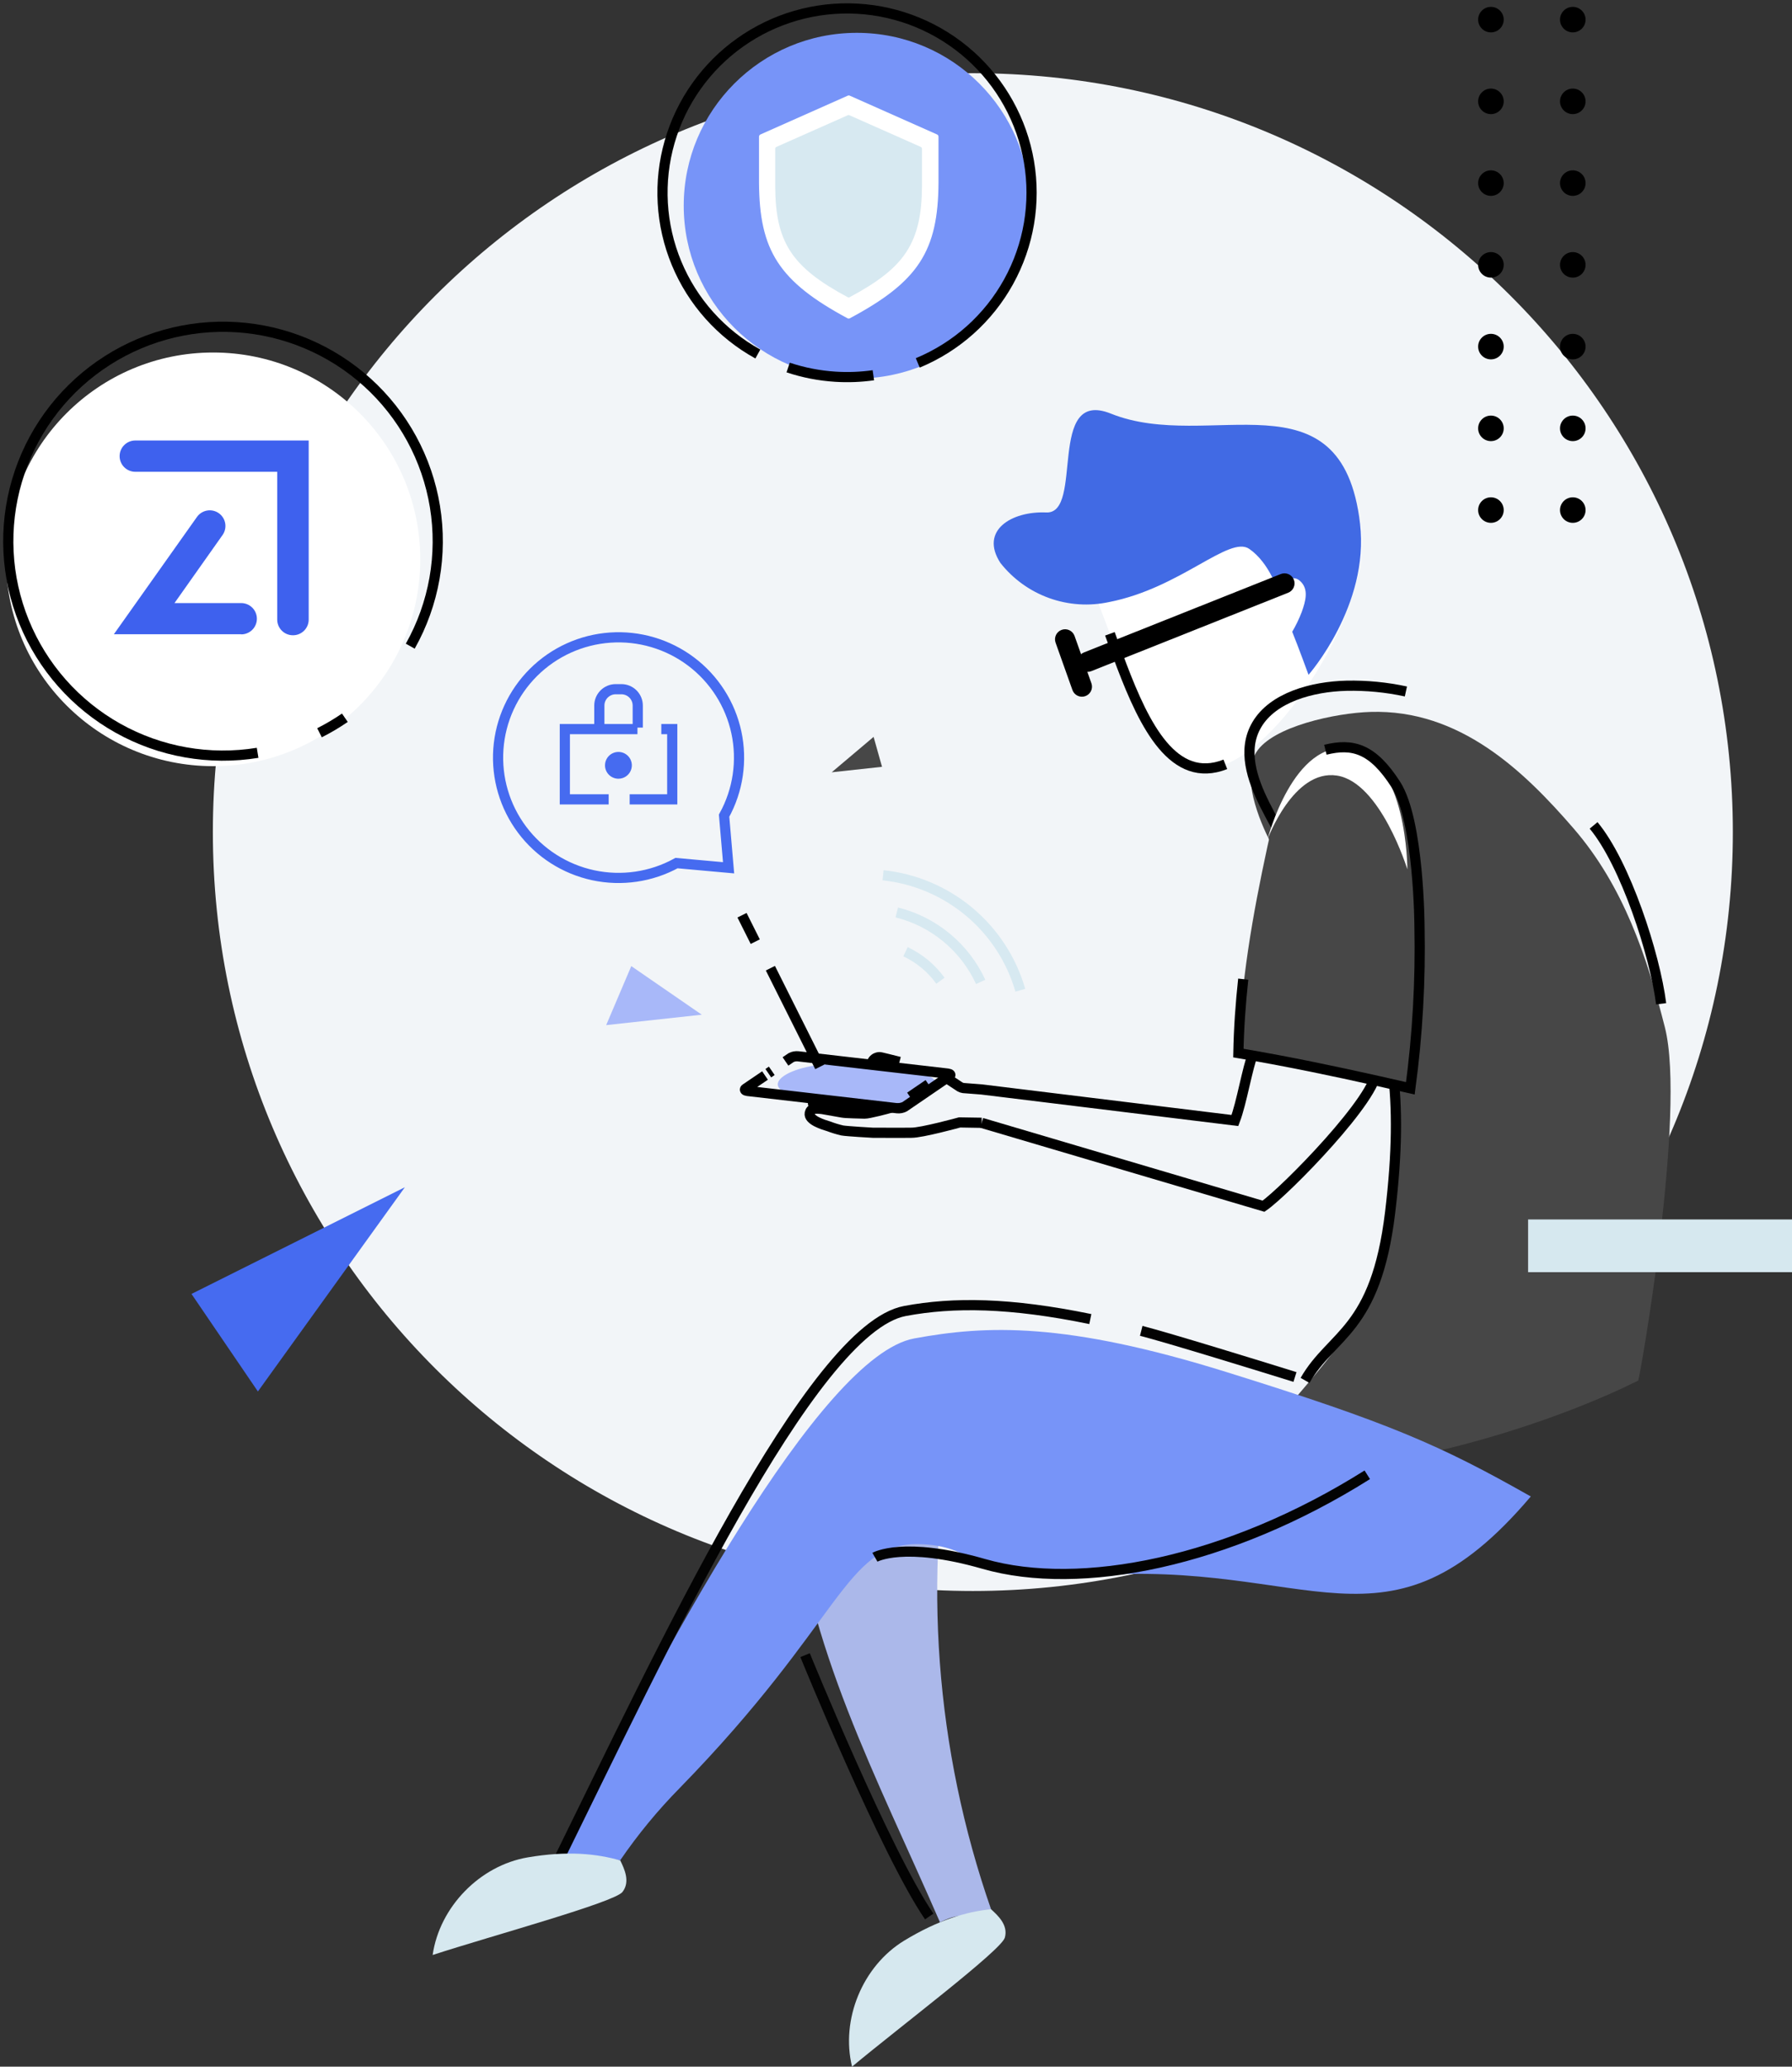 <svg viewBox="0 0 176 203" fill="none" xmlns="http://www.w3.org/2000/svg">
<rect x="0" y="0" width="176" height="203" fill="#333333" stroke="none"/>
<g clip-path="url(#clip0)">
<path d="M95.548 156.277C136.772 156.277 170.19 122.903 170.19 81.734C170.19 40.565 136.772 7.191 95.548 7.191C54.325 7.191 20.906 40.565 20.906 81.734C20.906 122.903 54.325 156.277 95.548 156.277Z" fill="#F2F5F8"/>
<path d="M84.153 37.182C93.542 37.182 101.154 29.581 101.154 20.204C101.154 10.827 93.542 3.225 84.153 3.225C74.763 3.225 67.151 10.827 67.151 20.204C67.151 29.581 74.763 37.182 84.153 37.182Z" fill="#7794F8"/>
<path d="M85.777 36.86C84.545 37.034 83.299 37.083 82.057 37.005C80.474 36.907 78.91 36.603 77.407 36.1" stroke="black" strokeWidth="2" strokeLinecap="round" strokeLinejoin="round"/>
<path d="M74.431 34.773C70.836 32.792 68.022 29.65 66.449 25.862C64.876 22.075 64.637 17.866 65.771 13.925C66.906 9.984 69.347 6.545 72.694 4.17C76.042 1.795 80.097 0.626 84.197 0.854C88.296 1.081 92.197 2.693 95.26 5.423C98.324 8.154 100.368 11.842 101.058 15.884C101.748 19.927 101.043 24.083 99.059 27.673C97.075 31.263 93.93 34.074 90.137 35.646" stroke="black" strokeWidth="2" strokeLinecap="round" strokeLinejoin="round"/>
<path d="M83.329 9.376C83.303 9.379 83.279 9.387 83.256 9.399L74.688 13.207C74.646 13.226 74.61 13.256 74.585 13.295C74.56 13.333 74.546 13.378 74.546 13.424V17.946C74.566 21.264 75.047 23.706 76.388 25.759C77.73 27.813 79.885 29.458 83.24 31.265C83.274 31.283 83.313 31.293 83.352 31.293C83.391 31.293 83.429 31.283 83.464 31.265C86.819 29.472 88.994 27.826 90.332 25.772C91.669 23.719 92.154 21.277 92.174 17.959V13.424C92.174 13.378 92.16 13.333 92.135 13.295C92.11 13.256 92.074 13.226 92.032 13.207L83.464 9.399C83.423 9.377 83.375 9.368 83.329 9.376Z" fill="white"/>
<path d="M83.332 11.298C83.311 11.301 83.291 11.306 83.273 11.315L76.25 14.431C76.216 14.447 76.187 14.472 76.167 14.504C76.147 14.535 76.135 14.572 76.135 14.609V18.312C76.151 21.027 76.543 23.024 77.641 24.703C78.738 26.381 80.518 27.727 83.26 29.195C83.288 29.21 83.32 29.218 83.352 29.218C83.384 29.218 83.415 29.21 83.444 29.195C86.186 27.727 87.969 26.385 89.046 24.703C90.124 23.021 90.536 21.027 90.552 18.312V14.609C90.552 14.572 90.54 14.535 90.52 14.504C90.5 14.472 90.471 14.447 90.437 14.431L83.414 11.315C83.388 11.303 83.36 11.298 83.332 11.298Z" fill="#D7E9F1"/>
<path d="M146.43 3.182C147.123 3.182 147.686 2.621 147.686 1.929C147.686 1.236 147.123 0.675 146.43 0.675C145.737 0.675 145.174 1.236 145.174 1.929C145.174 2.621 145.737 3.182 146.43 3.182Z" fill="black"/>
<path d="M154.471 3.182C155.164 3.182 155.726 2.621 155.726 1.929C155.726 1.236 155.164 0.675 154.471 0.675C153.777 0.675 153.215 1.236 153.215 1.929C153.215 2.621 153.777 3.182 154.471 3.182Z" fill="black"/>
<path d="M146.43 11.21C147.123 11.21 147.686 10.648 147.686 9.956C147.686 9.263 147.123 8.702 146.43 8.702C145.737 8.702 145.174 9.263 145.174 9.956C145.174 10.648 145.737 11.21 146.43 11.21Z" fill="black"/>
<path d="M154.471 11.21C155.164 11.21 155.726 10.648 155.726 9.956C155.726 9.263 155.164 8.702 154.471 8.702C153.777 8.702 153.215 9.263 153.215 9.956C153.215 10.648 153.777 11.21 154.471 11.21Z" fill="black"/>
<path d="M146.43 19.24C147.123 19.24 147.686 18.678 147.686 17.986C147.686 17.293 147.123 16.732 146.43 16.732C145.737 16.732 145.174 17.293 145.174 17.986C145.174 18.678 145.737 19.24 146.43 19.24Z" fill="black"/>
<path d="M154.471 19.24C155.164 19.24 155.726 18.678 155.726 17.986C155.726 17.293 155.164 16.732 154.471 16.732C153.777 16.732 153.215 17.293 153.215 17.986C153.215 18.678 153.777 19.24 154.471 19.24Z" fill="black"/>
<path d="M146.43 27.27C147.123 27.27 147.686 26.709 147.686 26.016C147.686 25.323 147.123 24.762 146.43 24.762C145.737 24.762 145.174 25.323 145.174 26.016C145.174 26.709 145.737 27.27 146.43 27.27Z" fill="black"/>
<path d="M154.471 27.27C155.164 27.27 155.726 26.709 155.726 26.016C155.726 25.323 155.164 24.762 154.471 24.762C153.777 24.762 153.215 25.323 153.215 26.016C153.215 26.709 153.777 27.27 154.471 27.27Z" fill="black"/>
<path d="M146.43 35.3C147.123 35.3 147.686 34.739 147.686 34.046C147.686 33.354 147.123 32.792 146.43 32.792C145.737 32.792 145.174 33.354 145.174 34.046C145.174 34.739 145.737 35.3 146.43 35.3Z" fill="black"/>
<path d="M154.471 35.3C155.164 35.3 155.726 34.739 155.726 34.046C155.726 33.354 155.164 32.792 154.471 32.792C153.777 32.792 153.215 33.354 153.215 34.046C153.215 34.739 153.777 35.3 154.471 35.3Z" fill="black"/>
<path d="M146.43 43.33C147.123 43.33 147.686 42.769 147.686 42.076C147.686 41.384 147.123 40.822 146.43 40.822C145.737 40.822 145.174 41.384 145.174 42.076C145.174 42.769 145.737 43.33 146.43 43.33Z" fill="black"/>
<path d="M154.471 43.33C155.164 43.33 155.726 42.769 155.726 42.076C155.726 41.384 155.164 40.822 154.471 40.822C153.777 40.822 153.215 41.384 153.215 42.076C153.215 42.769 153.777 43.33 154.471 43.33Z" fill="black"/>
<path d="M146.43 51.357C147.123 51.357 147.686 50.796 147.686 50.103C147.686 49.411 147.123 48.849 146.43 48.849C145.737 48.849 145.174 49.411 145.174 50.103C145.174 50.796 145.737 51.357 146.43 51.357Z" fill="black"/>
<path d="M154.471 51.357C155.164 51.357 155.726 50.796 155.726 50.103C155.726 49.411 155.164 48.849 154.471 48.849C153.777 48.849 153.215 49.411 153.215 50.103C153.215 50.796 153.777 51.357 154.471 51.357Z" fill="black"/>
<path d="M77.733 146.282C79.249 161.875 86.103 174.493 92.319 188.819C94.975 187.502 94.678 188.862 97.334 187.535C91.859 171.817 90.609 154.939 93.709 138.587C87.989 141.282 82.416 144.383 77.733 146.282Z" fill="#ABB8EA"/>
<path d="M88.786 190.632C84.716 193.123 82.554 198.369 83.684 203C88.341 199.113 98.336 191.573 98.689 190.329C99.041 189.085 98 188.147 97.334 187.535C94.932 187.779 92.16 188.579 88.786 190.632Z" fill="#D6E8EF"/>
<path d="M113.251 46.865C119.967 44.232 130.661 43.574 133.307 50.297C135.954 57.021 127.063 72.443 120.346 75.079C113.63 77.716 110.816 66.766 108.173 60.046C105.53 53.325 106.535 49.501 113.251 46.865Z" fill="white"/>
<path d="M120.346 75.079C115.258 77.077 112.411 71.278 110.18 65.43C109.771 64.357 109.382 63.284 109.007 62.257" stroke="black" strokeWidth="2" strokeMiterlimit="10" strokeLinecap="round"/>
<path d="M163.517 100.917C161.767 94.006 159.457 87.055 154.56 81.388C149.663 75.721 143.378 69.659 134.599 69.929C131.198 70.031 124.993 71.344 123.395 73.878C121.912 76.225 123.616 80.506 124.822 82.813C127.603 88.115 131.488 92.95 134.263 98.255C137.038 103.56 138.27 109.461 136.761 120.499C135.252 131.538 123.82 138.949 122.637 144.274C134.145 145.525 151.235 140.43 160.89 135.612C161.049 135.447 165.639 109.287 163.517 100.917Z" fill="#474747"/>
<path d="M163.148 98.597C162.538 93.769 159.638 84.831 156.514 81.076" stroke="black" strokeWidth="2" strokeMiterlimit="10" strokeLinecap="round"/>
<path d="M138.079 67.921C136.168 67.506 134.215 67.317 132.26 67.358C128.852 67.437 125.01 68.51 123.438 71.183C121.978 73.657 122.98 76.564 124.209 79.022C127.046 84.673 130.984 89.837 133.815 95.477C136.646 101.118 137.938 107.401 136.53 119.094C135.123 130.787 130.81 130.985 128.173 135.592" stroke="black" strokeWidth="2" strokeMiterlimit="10" strokeLinecap="round"/>
<path d="M96.415 110.297L124.097 118.482C126.186 117.05 135.436 107.622 135.166 105.064C130.997 103.702 126.598 103.09 123.125 103.294C122.465 105.041 121.958 108.316 121.286 110.063L96.405 107.013L94.606 106.874C94.496 106.856 94.391 106.82 94.293 106.769L92.876 105.834" stroke="black" strokeWidth="2" strokeLinecap="round" strokeLinejoin="round"/>
<path d="M121.651 103.596C121.816 96.705 123.026 89.869 124.486 83.116C125.25 79.575 126.7 75.408 130.312 74.559C132.988 73.921 135.782 75.583 137.216 77.85C138.649 80.118 138.992 82.879 139.193 85.548C139.743 92.672 139.513 99.834 138.508 106.907C132.919 105.667 127.3 104.502 121.651 103.596Z" fill="#474747"/>
<path d="M86.713 109.027C86.713 109.027 85.164 108.948 84.92 108.948C84.677 108.948 83.309 108.757 83.171 108.757C83.032 108.757 81.8 108.132 81.371 108.013C81.036 107.896 80.687 107.821 80.333 107.789C80.096 107.789 79.783 107.898 79.846 108.398C79.877 108.519 79.94 108.629 80.028 108.718C80.116 108.806 80.226 108.87 80.346 108.902" stroke="black" strokeWidth="2" strokeLinecap="round" strokeLinejoin="round"/>
<path d="M81.757 108.148C81.757 108.148 81.602 107.552 82.03 107.49C82.275 107.461 82.524 107.51 82.739 107.631C82.93 107.717 83.83 108.148 84.021 108.201C84.212 108.253 85.25 108.441 85.388 108.441C85.527 108.441 87.965 108.599 87.965 108.599" stroke="black" strokeWidth="2" strokeLinecap="round" strokeLinejoin="round"/>
<path d="M88.562 108.276C88.562 108.276 86.235 108.105 86.097 108.053C85.959 108 85.197 107.862 85.006 107.776C84.815 107.691 84.367 107.447 84.106 107.5C83.546 107.5 83.859 108.089 83.859 108.089" stroke="black" strokeWidth="2" strokeLinecap="round" strokeLinejoin="round"/>
<path d="M54.599 183.217C64.92 162.25 80.574 133.187 89.781 131.472C96.906 130.155 104.667 129.853 120.429 134.763C136.504 139.769 141.487 141.974 150.345 146.993C136.175 163.701 128.72 153.061 106.878 154.792C93.94 154.792 96.244 151.784 90.124 151.672C82.956 151.672 82.745 159.242 66.776 175.612C64.612 177.808 62.648 180.193 60.907 182.737C57.703 182.214 58.161 181.914 54.599 183.217Z" fill="#7794F8"/>
<path d="M112.085 130.725C114.675 131.383 124.1 134.296 127.185 135.257" stroke="#030303" strokeWidth="2" strokeLinecap="round" strokeLinejoin="round"/>
<path d="M54.599 183.217C64.92 162.25 79.674 130.488 88.885 128.773C93.663 127.881 99.2 127.947 107.086 129.566" stroke="#030303" strokeWidth="2" strokeLinecap="round" strokeLinejoin="round"/>
<path d="M51.831 182.444C47.125 183.244 43.17 187.312 42.492 192.031C48.262 190.152 60.346 186.864 61.137 185.84C61.928 184.817 61.312 183.56 60.92 182.744C58.6 182.076 55.733 181.779 51.831 182.444Z" fill="#D6E8EF"/>
<path d="M88.341 104.304C87.682 104.13 86.548 103.863 86.548 103.863C86.411 103.827 86.266 103.834 86.133 103.883V103.883C85.975 103.931 85.837 104.03 85.74 104.165C85.643 104.299 85.592 104.461 85.596 104.626C85.595 104.764 85.634 104.899 85.708 105.016C85.781 105.133 85.886 105.226 86.011 105.285L87.395 105.943C87.395 105.943 88.453 106.657 88.713 106.808C88.974 106.96 89.059 107.467 89.059 107.467C89.074 107.609 89.046 107.753 88.978 107.879C88.909 108.005 88.805 108.108 88.677 108.174C88.316 108.416 87.933 108.624 87.534 108.796C87.181 108.902 85.293 109.399 84.92 109.385C84.548 109.372 83.026 109.349 82.706 109.28L80.755 108.935C80.027 108.849 79.625 108.872 79.529 109.343C79.391 110.047 80.92 110.491 81.371 110.629C81.81 110.795 82.259 110.933 82.716 111.041C83.177 111.123 85.682 111.265 85.708 111.265C85.734 111.265 88.829 111.281 89.501 111.265C90.506 111.281 94.25 110.251 94.25 110.251C94.299 110.251 96.412 110.287 96.412 110.287" stroke="black" strokeWidth="2" strokeLinecap="round" strokeLinejoin="round"/>
<path d="M98.25 55.29C99.49 56.867 101.149 58.064 103.038 58.745C104.926 59.425 106.969 59.561 108.931 59.137C115.957 57.762 120.732 52.555 122.699 53.918C124.667 55.28 125.51 58.038 125.51 58.038C125.51 58.038 126.604 56.129 127.666 57.051C128.588 57.86 128.216 59.072 127.853 60.102C127.596 60.778 127.282 61.432 126.914 62.056C127.511 63.528 128.516 66.285 128.516 66.285C128.516 66.285 134.523 59.466 133.578 51.436C131.788 36.238 118.748 44.505 109.116 40.632C102.749 38.071 106.496 50.521 102.749 50.337C99.354 50.196 96.191 52.101 98.25 55.29Z" fill="#416AE4"/>
<path d="M91.353 107.332C90.15 108.155 87.55 108.648 85.579 108.415L78.392 107.585C76.415 107.358 75.799 106.496 77.001 105.673C78.207 104.85 80.808 104.357 82.775 104.59L89.966 105.42C91.943 105.644 92.559 106.509 91.353 107.332Z" fill="#A8B8F9"/>
<path d="M75.459 105.416L75.799 105.183" stroke="black" strokeWidth="2" strokeLinecap="round" strokeLinejoin="round"/>
<path d="M77.146 104.261L77.69 103.889C77.906 103.777 78.15 103.731 78.392 103.758L93.1 105.456C93.337 105.486 93.413 105.591 93.268 105.69L88.822 108.727C88.606 108.84 88.362 108.885 88.12 108.859L73.413 107.161C73.175 107.131 73.083 107.029 73.245 106.927L75.136 105.644" stroke="black" strokeWidth="2" strokeLinecap="round" strokeLinejoin="round"/>
<path d="M89.376 107.74L91.188 106.503" stroke="black" strokeWidth="2" strokeLinecap="round" strokeLinejoin="round"/>
<path d="M71.116 80.121C72.491 77.628 72.919 74.724 72.322 71.941C71.724 69.158 70.141 66.684 67.863 64.973C65.586 63.263 62.767 62.43 59.924 62.629C57.081 62.828 54.405 64.045 52.389 66.056C50.372 68.067 49.15 70.737 48.947 73.576C48.744 76.415 49.573 79.232 51.283 81.509C52.992 83.786 55.468 85.37 58.253 85.971C61.039 86.571 63.948 86.148 66.446 84.778L71.557 85.239L71.116 80.121Z" stroke="#466BF0" strokeWidth="2" strokeLinecap="round" strokeLinejoin="round"/>
<path d="M58.863 71.472V69.303C58.863 68.877 59.033 68.469 59.334 68.168C59.636 67.867 60.045 67.697 60.471 67.697H61.035C61.46 67.699 61.868 67.869 62.168 68.17C62.468 68.471 62.636 68.879 62.636 69.303V71.472" stroke="#466BF0" strokeWidth="2" strokeLinecap="round" strokeLinejoin="round"/>
<path d="M60.738 76.491C60.999 76.491 61.254 76.414 61.471 76.269C61.688 76.125 61.856 75.919 61.956 75.678C62.056 75.438 62.082 75.173 62.031 74.918C61.98 74.662 61.855 74.428 61.67 74.244C61.486 74.06 61.251 73.934 60.995 73.884C60.74 73.833 60.475 73.859 60.234 73.959C59.993 74.058 59.787 74.227 59.642 74.443C59.498 74.66 59.42 74.914 59.42 75.175C59.42 75.524 59.559 75.859 59.806 76.106C60.053 76.352 60.389 76.491 60.738 76.491Z" fill="#466BF0"/>
<path d="M59.779 78.518H55.475V71.617H62.607" stroke="#466BF0" strokeWidth="2" strokeLinecap="round" strokeLinejoin="round"/>
<path d="M64.95 71.617H66.024V75.066V78.518H61.842" stroke="#466BF0" strokeWidth="2" strokeLinecap="round" strokeLinejoin="round"/>
<path d="M25.329 136.678L18.807 127.098L39.763 116.619L25.329 136.678Z" fill="#466BF0"/>
<path d="M176 124.962V119.782H150.081V124.962H176Z" fill="#D6E8EF"/>
<path d="M124.485 82.458C124.485 82.458 127.02 75.524 131.304 76.182C135.588 76.84 138.224 85.397 138.224 85.397C138.224 85.397 138.224 74.536 132.622 73.549C127.02 72.562 124.485 82.458 124.485 82.458Z" fill="white"/>
<path d="M130.17 73.644C132.846 72.986 134.804 73.496 137.091 77.061C139.378 80.625 139.414 91.021 139.414 91.021C139.523 96.33 139.223 101.638 138.517 106.901C134.207 105.913 129.883 104.959 125.543 104.14C124.225 103.893 122.933 103.656 121.625 103.439C121.671 101.01 121.842 98.591 122.103 96.178" stroke="black" strokeWidth="2" strokeMiterlimit="10" strokeLinecap="round"/>
<path d="M79.071 162.579C79.071 162.579 86.98 181.996 91.264 188.249" stroke="#030303" strokeWidth="2" strokeLinecap="round" strokeLinejoin="round"/>
<path d="M85.929 152.963C85.929 152.963 88.737 151.347 96.632 153.621C106.094 156.333 120.623 153.469 134.286 144.863" stroke="#030303" strokeWidth="2" strokeLinecap="round" strokeLinejoin="round"/>
<path d="M59.535 100.694L62.001 94.898L68.924 99.67L59.535 100.694Z" fill="#A8B8F9"/>
<path d="M85.8 72.381L86.627 75.32L81.684 75.859L85.8 72.381Z" fill="#474747"/>
<path d="M80.514 104.794L75.663 95.102" stroke="black" strokeWidth="2" strokeMiterlimit="10" strokeLinecap="round"/>
<path d="M74.177 92.496L72.876 89.899" stroke="black" strokeWidth="2" strokeMiterlimit="10" strokeLinecap="round"/>
<path d="M105.537 62.467C105.354 61.953 104.789 61.684 104.275 61.867C103.76 62.05 103.491 62.614 103.674 63.128L105.329 67.78C105.512 68.293 106.077 68.562 106.592 68.379C107.106 68.197 107.375 67.632 107.192 67.118L105.537 62.467Z" fill="black"/>
<path d="M126.521 58.22C127.028 58.018 127.275 57.444 127.073 56.937C126.87 56.431 126.295 56.184 125.788 56.386L106.453 64.09C105.946 64.292 105.698 64.866 105.901 65.373C106.103 65.879 106.678 66.126 107.185 65.924L126.521 58.22Z" fill="black"/>
<path d="M88.934 93.483C89.612 93.807 90.248 94.212 90.829 94.687C91.407 95.171 91.922 95.724 92.365 96.333" stroke="#D7E9F1" strokeWidth="2" strokeMiterlimit="10"/>
<path d="M86.73 85.973C89.847 86.303 92.794 87.555 95.196 89.566C97.597 91.578 99.343 94.26 100.211 97.268" stroke="#D7E9F1" strokeWidth="2" strokeMiterlimit="10"/>
<path d="M88.077 89.626C89.875 90.074 91.548 90.92 92.974 92.101C94.4 93.282 95.542 94.767 96.316 96.448" stroke="#D7E9F1" strokeWidth="2" strokeMiterlimit="10"/>
<path d="M20.933 75.257C32.168 75.257 41.275 66.161 41.275 54.941C41.275 43.721 32.168 34.625 20.933 34.625C9.698 34.625 0.59 43.721 0.59 54.941C0.59 66.161 9.698 75.257 20.933 75.257Z" fill="white"/>
<path d="M23.691 62.297H11.185L19.344 50.778C19.58 50.445 19.938 50.219 20.34 50.15C20.743 50.081 21.156 50.174 21.49 50.409C21.823 50.645 22.049 51.002 22.118 51.404C22.188 51.806 22.094 52.219 21.859 52.552L17.136 59.239H23.691C24.099 59.239 24.491 59.401 24.779 59.69C25.068 59.978 25.23 60.369 25.23 60.776C25.23 61.184 25.068 61.575 24.779 61.863C24.491 62.151 24.099 62.313 23.691 62.313V62.297Z" fill="#3E61EE"/>
<path d="M28.766 62.399C28.358 62.399 27.966 62.237 27.678 61.949C27.389 61.66 27.227 61.269 27.227 60.862V46.342H13.287C12.879 46.342 12.488 46.18 12.199 45.892C11.91 45.603 11.748 45.212 11.748 44.805C11.748 44.397 11.91 44.006 12.199 43.718C12.488 43.43 12.879 43.268 13.287 43.268H30.318V60.862C30.318 61.065 30.278 61.266 30.2 61.453C30.122 61.64 30.007 61.81 29.863 61.953C29.718 62.096 29.547 62.209 29.359 62.286C29.171 62.362 28.969 62.401 28.766 62.399Z" fill="#3E61EE"/>
<path d="M33.871 70.501C33.074 71.048 32.242 71.541 31.379 71.976" stroke="black" strokeWidth="2" strokeLinecap="round" strokeLinejoin="round"/>
<path d="M25.302 73.947C20.587 74.716 15.749 73.863 11.582 71.528C7.415 69.193 4.166 65.514 2.366 61.094C0.566 56.673 0.322 51.773 1.675 47.197C3.028 42.62 5.897 38.638 9.812 35.902C13.727 33.166 18.456 31.839 23.225 32.138C27.994 32.437 32.519 34.344 36.061 37.548C39.603 40.751 41.95 45.06 42.719 49.77C43.488 54.48 42.633 59.311 40.293 63.472" stroke="black" strokeWidth="2" strokeLinecap="round" strokeLinejoin="round"/>
</g>
<defs>
<clipPath id="clip0">
<rect width="176" height="203" fill="white"/>
</clipPath>
</defs>
</svg>
